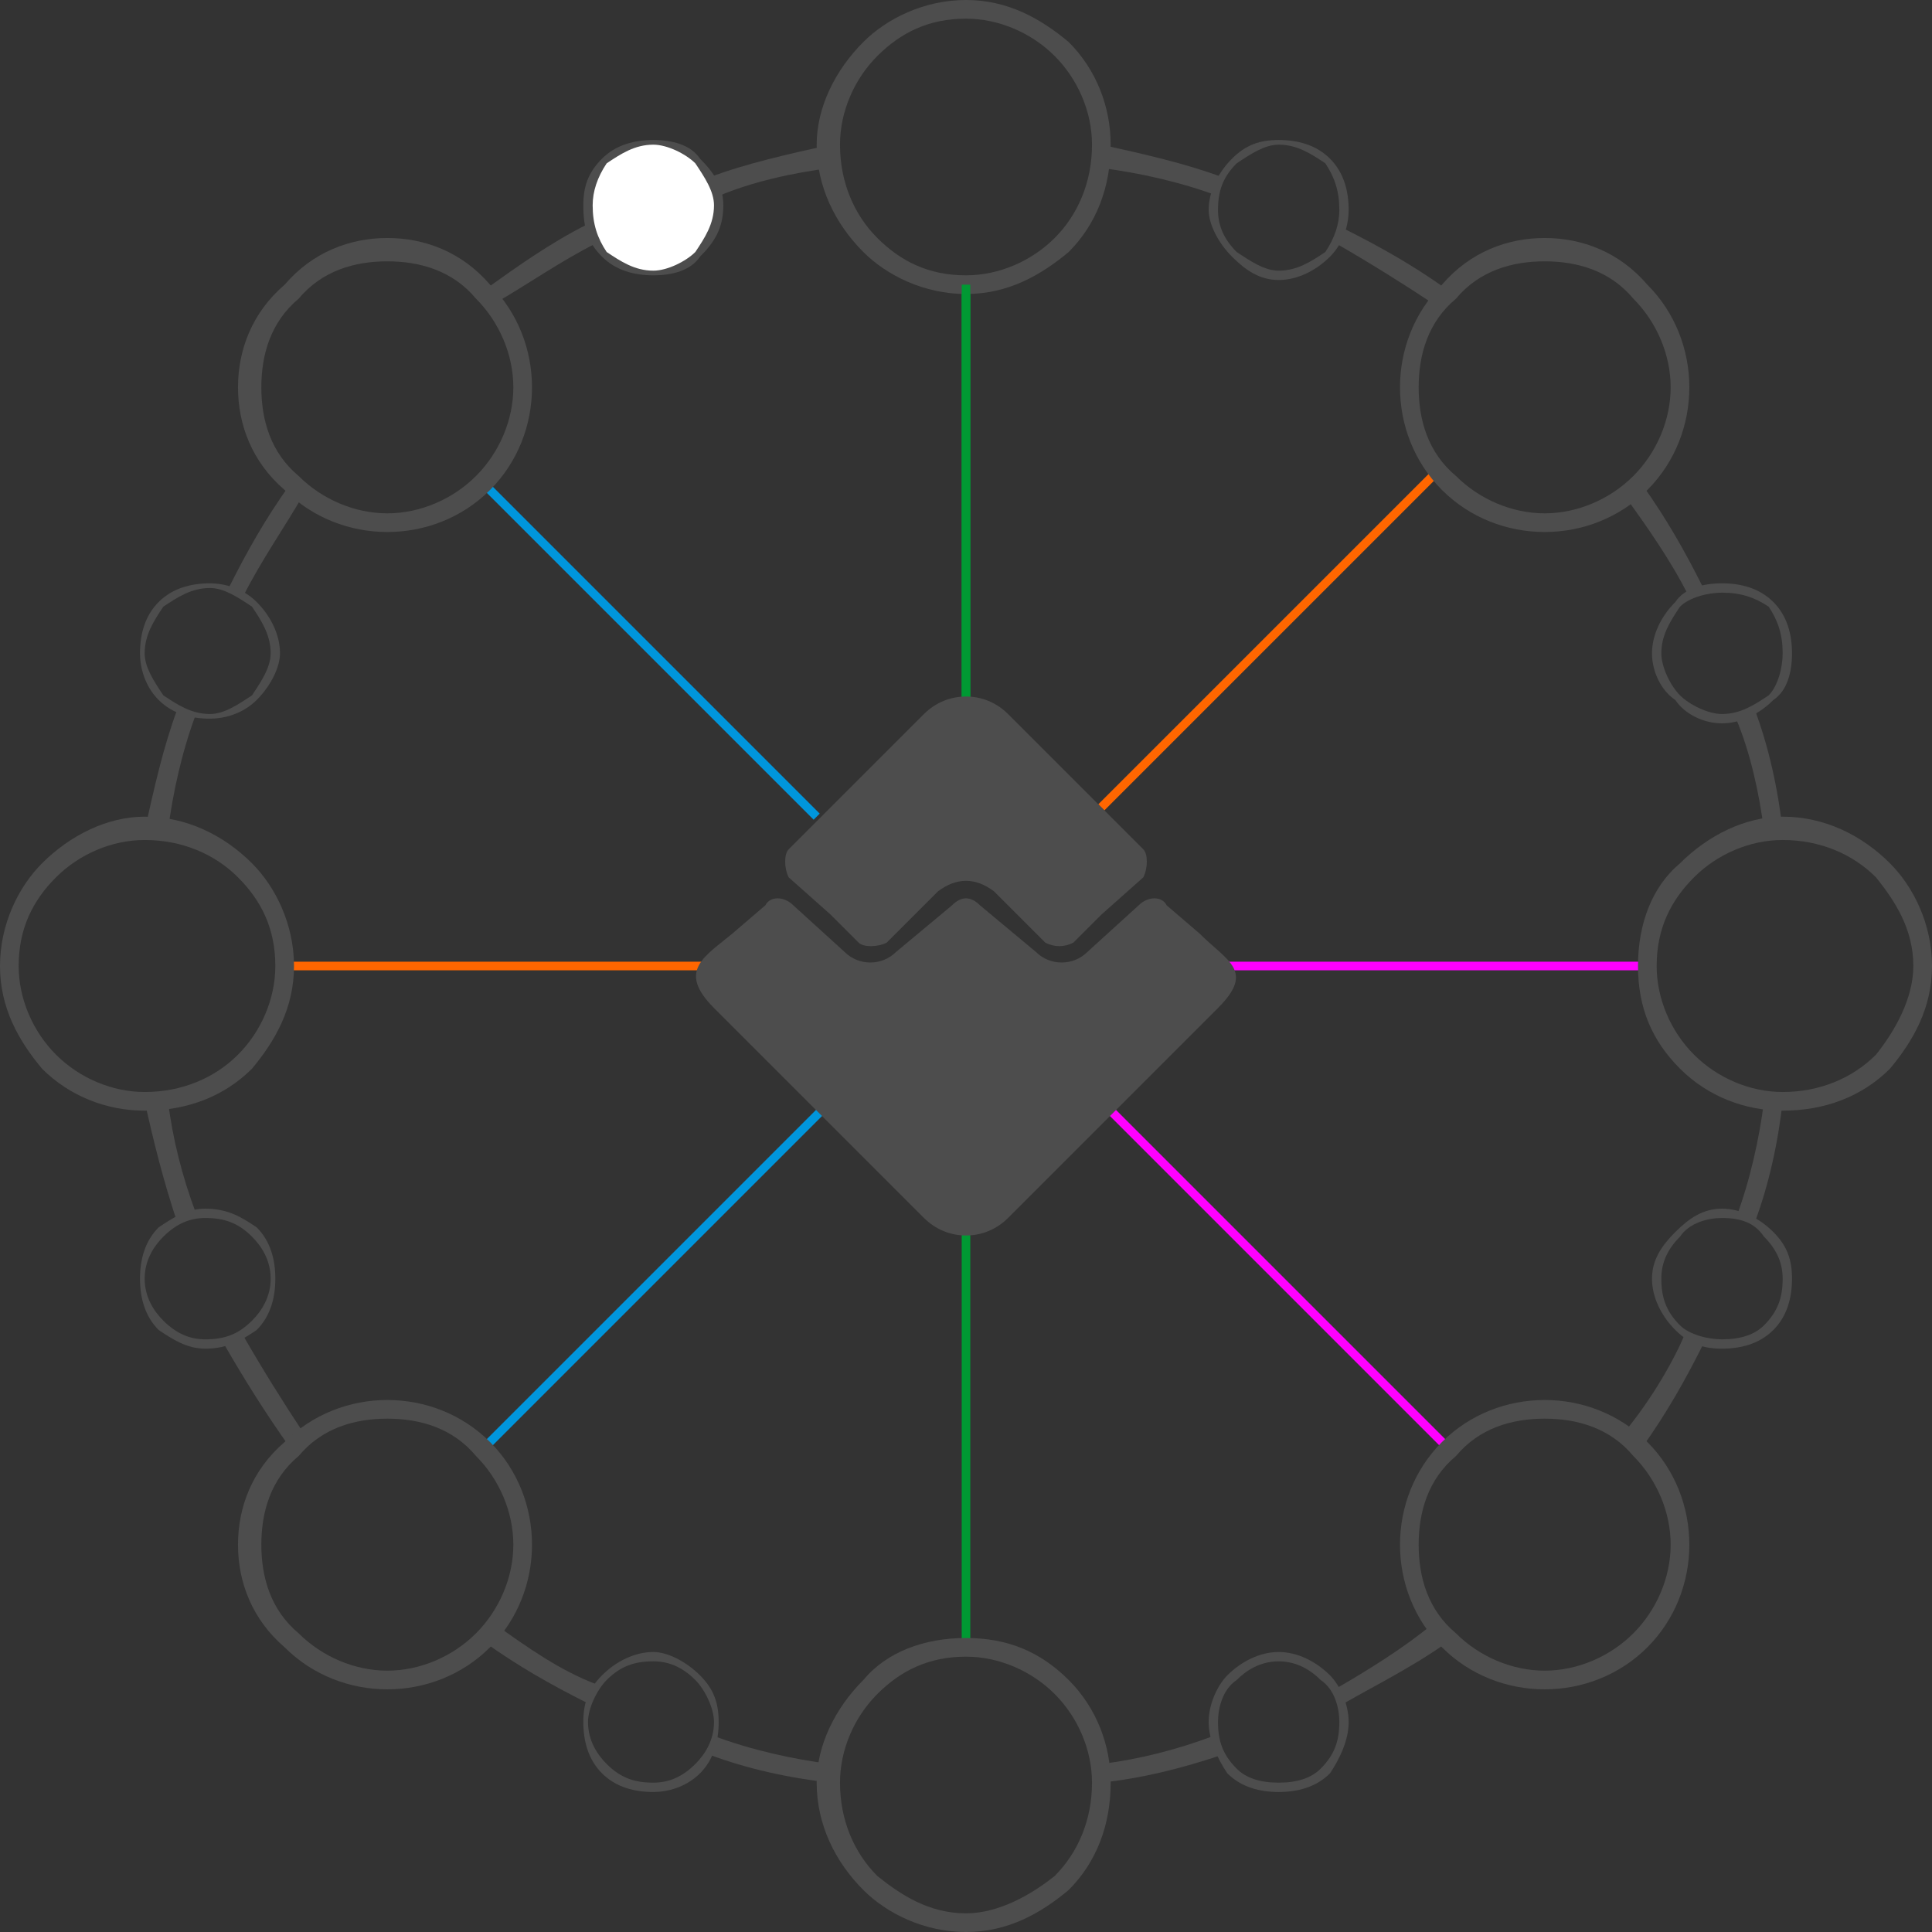 <?xml version="1.0" encoding="UTF-8"?>
<!DOCTYPE svg PUBLIC "-//W3C//DTD SVG 1.1//EN" "http://www.w3.org/Graphics/SVG/1.1/DTD/svg11.dtd">
<!-- Creator: CorelDRAW X7 -->
<svg xmlns="http://www.w3.org/2000/svg" xml:space="preserve" width="202px" height="202px" version="1.1" style="shape-rendering:geometricPrecision; text-rendering:geometricPrecision; image-rendering:optimizeQuality; fill-rule:evenodd; clip-rule:evenodd"
viewBox="0 0 414 414"
 xmlns:xlink="http://www.w3.org/1999/xlink">
 <rect x="0" y="0" width="414" height="414" fill="#333333" stroke="none"/>
 <defs>
  <style type="text/css">
   <![CDATA[
    .str2 {stroke:#0096DC;stroke-width:1.843}
    .str0 {stroke:#009933;stroke-width:1.843}
    .str4 {stroke:#4D4D4D;stroke-width:1.843}
    .str1 {stroke:fuchsia;stroke-width:1.843}
    .str3 {stroke:#FF6600;stroke-width:1.843}
    .fil0 {fill:none}
    .fil3 {fill:#4D4D4D}
    .fil2 {fill:white}
    .fil1 {fill:#4D4D4D;fill-rule:nonzero}
   ]]>
  </style>
 </defs>
 <g id="Layer_x0020_1">
  <g id="_877539712">
   <line class="fil0 str0" x1="207" y1="61" x2="207" y2= "160" />
   <path class="fil0 str0" d="M207 353c0,-12 0,-101 0,-101"/>
   <line class="fil0 str1" x1="310" y1="310" x2="238" y2= "238" />
   <line class="fil0 str1" x1="353" y1="207" x2="255" y2= "207" />
   <line class="fil0 str2" x1="176" y1="238" x2="104" y2= "310" />
   <line class="fil0 str2" x1="104" y1="104" x2="175" y2= "175" />
   <line class="fil0 str3" x1="308" y1="101" x2="236" y2= "173" />
   <line class="fil0 str3" x1="61" y1="207" x2="160" y2= "207" />
   <path class="fil1" d="M236 31c9,2 18,4 26,7 -1,1 -1,2 -1,4 -8,-3 -17,-5 -25,-6 0,-2 0,-3 0,-5zm52 18c8,4 15,8 22,13 -1,1 -2,2 -3,3 -6,-4 -14,-9 -21,-13 1,-1 1,-2 2,-3zm64 55c5,7 9,14 13,22 -1,1 -2,1 -3,2 -4,-8 -9,-15 -14,-22 2,0 3,-1 4,-2zm24 48c3,8 5,17 6,26 -1,0 -3,0 -4,0 -1,-8 -3,-17 -6,-24 2,-1 3,-1 4,-2zm6 84c-1,9 -3,18 -6,26 -1,-1 -3,-1 -4,-1 3,-8 5,-17 6,-25 1,0 3,0 4,0zm-17 52c-4,8 -8,15 -13,22 -1,-1 -2,-2 -4,-3 5,-6 10,-14 13,-21 2,1 3,1 4,2zm-55 64c-7,5 -15,9 -22,13 -1,-1 -1,-2 -2,-3 7,-4 15,-9 21,-14 1,2 2,3 3,4zm-48 24c-9,3 -17,5 -26,6 0,-1 0,-3 0,-4 8,-1 16,-3 24,-6 1,2 1,3 2,4zm-84 6c-9,-1 -18,-3 -26,-6 1,-1 1,-3 1,-4 8,3 17,5 25,6 0,1 0,3 0,4zm-52 -17c-8,-4 -15,-8 -22,-13 1,-1 2,-2 2,-4 7,5 14,10 22,13 -1,2 -2,3 -2,4zm-64 -55c-5,-7 -10,-15 -14,-22 2,-1 3,-1 4,-2 4,7 9,15 13,21 -1,1 -2,2 -3,3zm-24 -48c-3,-9 -5,-17 -7,-26 2,0 3,0 5,0 1,8 3,16 6,24 -2,1 -3,1 -4,2zm-7 -84c2,-9 4,-18 7,-26 1,1 2,1 4,1 -3,8 -5,17 -6,25 -2,0 -3,0 -5,0zm18 -52c4,-8 8,-15 13,-22 1,1 2,2 3,2 -4,7 -9,14 -13,22 -1,-1 -2,-2 -3,-2zm55 -64c7,-5 14,-10 22,-14 1,2 1,3 2,4 -8,4 -15,9 -22,13 0,-1 -1,-2 -2,-3zm48 -24c8,-3 17,-5 26,-7 0,2 0,3 0,5 -8,1 -17,3 -24,6 -1,-2 -1,-3 -2,-4z"/>
   <path class="fil1" d="M207 0c9,0 16,4 22,9 6,6 9,14 9,22 0,9 -3,17 -9,23 -6,5 -13,9 -22,9 -9,0 -17,-4 -22,-9 -6,-6 -10,-14 -10,-23 0,-8 4,-16 10,-22 5,-5 13,-9 22,-9zm19 12c-5,-5 -12,-8 -19,-8 -8,0 -14,3 -19,8 -5,5 -8,12 -8,19 0,8 3,15 8,20 5,5 11,8 19,8 7,0 14,-3 19,-8 5,-5 8,-12 8,-20 0,-7 -3,-14 -8,-19z"/>
   <path class="fil1" d="M414 207c0,9 -4,16 -9,22 -6,6 -14,9 -23,9 -8,0 -16,-3 -22,-9 -6,-6 -9,-13 -9,-22 0,-9 3,-17 9,-22 6,-6 14,-10 22,-10 9,0 17,4 23,10 5,5 9,13 9,22zm-12 19c4,-5 8,-12 8,-19 0,-8 -4,-14 -8,-19 -5,-5 -12,-8 -20,-8 -7,0 -14,3 -19,8 -5,5 -8,11 -8,19 0,7 3,14 8,19 5,5 12,8 19,8 8,0 15,-3 20,-8z"/>
   <path class="fil1" d="M353 353c-6,6 -14,9 -22,9 -8,0 -16,-3 -22,-9 -6,-6 -9,-14 -9,-22 0,-8 3,-16 9,-22 6,-6 14,-9 22,-9 8,0 16,3 22,9 6,6 9,14 9,22 0,8 -3,16 -9,22zm-22 5c7,0 14,-3 19,-8 5,-5 8,-12 8,-19 0,-7 -3,-14 -8,-19 -5,-6 -12,-8 -19,-8 -7,0 -14,2 -19,8 -6,5 -8,12 -8,19 0,7 2,14 8,19 5,5 12,8 19,8z"/>
   <path class="fil1" d="M207 414c-9,0 -17,-4 -22,-9 -6,-6 -10,-14 -10,-23 0,-8 4,-16 10,-22 5,-6 13,-9 22,-9 9,0 16,3 22,9 6,6 9,14 9,22 0,9 -3,17 -9,23 -6,5 -13,9 -22,9zm-19 -12c5,4 11,8 19,8 7,0 14,-4 19,-8 5,-5 8,-12 8,-20 0,-7 -3,-14 -8,-19 -5,-5 -12,-8 -19,-8 -8,0 -14,3 -19,8 -5,5 -8,12 -8,19 0,8 3,15 8,20z"/>
   <path class="fil1" d="M61 353c-7,-6 -10,-14 -10,-22 0,-8 3,-16 10,-22 6,-6 14,-9 22,-9 8,0 16,3 22,9 6,6 9,14 9,22 0,8 -3,16 -9,22 -6,6 -14,9 -22,9 -8,0 -16,-3 -22,-9zm-5 -22c0,7 2,14 8,19 5,5 12,8 19,8 7,0 14,-3 19,-8 5,-5 8,-12 8,-19 0,-7 -3,-14 -8,-19 -5,-6 -12,-8 -19,-8 -7,0 -14,2 -19,8 -6,5 -8,12 -8,19z"/>
   <path class="fil1" d="M0 207c0,-9 4,-17 9,-22 6,-6 14,-10 22,-10 9,0 17,4 23,10 5,5 9,13 9,22 0,9 -4,16 -9,22 -6,6 -14,9 -23,9 -8,0 -16,-3 -22,-9 -5,-6 -9,-13 -9,-22zm12 -19c-5,5 -8,11 -8,19 0,7 3,14 8,19 5,5 12,8 19,8 8,0 15,-3 20,-8 5,-5 8,-12 8,-19 0,-8 -3,-14 -8,-19 -5,-5 -12,-8 -20,-8 -7,0 -14,3 -19,8z"/>
   <path class="fil1" d="M61 61c6,-7 14,-10 22,-10 8,0 16,3 22,10 6,6 9,14 9,22 0,8 -3,16 -9,22 -6,6 -14,9 -22,9 -8,0 -16,-3 -22,-9 -7,-6 -10,-14 -10,-22 0,-8 3,-16 10,-22zm22 -5c-7,0 -14,2 -19,8 -6,5 -8,12 -8,19 0,7 2,14 8,19 5,5 12,8 19,8 7,0 14,-3 19,-8 5,-5 8,-12 8,-19 0,-7 -3,-14 -8,-19 -5,-6 -12,-8 -19,-8z"/>
   <path class="fil1" d="M264 34c3,-3 6,-4 10,-4 4,0 8,1 11,4l0 0c3,3 4,7 4,11 0,3 -1,7 -4,10l0 0c-3,3 -7,5 -11,5l0 0c-4,0 -7,-2 -10,-5l0 0c-3,-3 -5,-7 -5,-10 0,-4 2,-8 5,-11l0 0 0 0zm10 -3c-3,0 -6,2 -9,4l0 0c-3,3 -4,6 -4,10 0,3 1,6 4,9l0 0c3,2 6,4 9,4l0 0c4,0 7,-2 10,-4 2,-3 3,-6 3,-9 0,-4 -1,-7 -3,-10 -3,-2 -6,-4 -10,-4z"/>
   <path class="fil1" d="M369 125c4,0 8,1 11,4l0 0 0 0c3,3 4,7 4,11 0,4 -1,8 -4,10l0 0c-3,3 -7,5 -11,5l0 0c-4,0 -8,-2 -10,-5l0 0c-3,-2 -5,-6 -5,-10l0 0c0,-4 2,-8 5,-11l0 0c2,-3 6,-4 10,-4zm10 5c-3,-2 -6,-3 -10,-3 -3,0 -7,1 -9,3l0 0c-2,3 -4,6 -4,10l0 0c0,3 2,7 4,9l0 0c2,2 6,4 9,4l0 0c4,0 7,-2 10,-4l0 0c2,-2 3,-6 3,-9 0,-4 -1,-7 -3,-10l0 0z"/>
   <path class="fil1" d="M380 264l0 0c3,3 4,6 4,10 0,4 -1,8 -4,11l0 0 0 0 0 0c-3,3 -7,4 -11,4 -4,0 -7,-1 -10,-4l0 0c-3,-3 -5,-7 -5,-11l0 0c0,-4 2,-7 5,-10l0 0c3,-3 6,-5 10,-5 4,0 8,2 11,5l0 0 0 0zm-2 1l0 0 0 0c-2,-3 -5,-4 -9,-4 -3,0 -7,1 -9,4l0 0c-3,3 -4,6 -4,9l0 0c0,4 1,7 4,10 2,2 6,3 9,3 4,0 7,-1 9,-3l0 0c3,-3 4,-6 4,-10 0,-3 -1,-6 -4,-9z"/>
   <path class="fil1" d="M289 369c0,4 -2,8 -4,11l0 0 0 0c-3,3 -7,4 -11,4 -4,0 -8,-1 -11,-4l0 0c-2,-3 -4,-7 -4,-11l0 0c0,-4 2,-8 4,-10l0 0c3,-3 7,-5 11,-5l0 0c4,0 8,2 11,5l0 0c2,2 4,6 4,10zm-6 10c3,-3 4,-6 4,-10 0,-3 -1,-7 -4,-9l0 0c-2,-2 -5,-4 -9,-4l0 0c-4,0 -7,2 -9,4l0 0c-3,2 -4,6 -4,9l0 0c0,4 1,7 4,10l0 0c2,2 5,3 9,3 4,0 7,-1 9,-3l0 0z"/>
   <path class="fil1" d="M150 380l0 0c-3,3 -7,4 -10,4 -4,0 -8,-1 -11,-4l0 0 0 0 0 0c-3,-3 -4,-7 -4,-11 0,-4 1,-7 4,-10l0 0c3,-3 7,-5 11,-5l0 0c3,0 7,2 10,5l0 0c3,3 4,6 4,10 0,4 -1,8 -4,11l0 0 0 0zm-1 -2l0 0 0 0c2,-2 4,-5 4,-9 0,-3 -2,-7 -4,-9l0 0c-3,-3 -6,-4 -9,-4l0 0c-4,0 -7,1 -10,4 -2,2 -4,6 -4,9 0,4 2,7 4,9l0 0c3,3 6,4 10,4 3,0 6,-1 9,-4z"/>
   <path class="fil1" d="M44 289c-4,0 -7,-2 -10,-4l0 0 0 0c-3,-3 -4,-7 -4,-11 0,-4 1,-8 4,-11l0 0c3,-2 6,-4 10,-4l0 0c5,0 8,2 11,4l0 0c3,3 4,7 4,11l0 0c0,4 -1,8 -4,11l0 0c-3,2 -6,4 -11,4zm-9 -6c3,3 6,4 9,4 4,0 7,-1 10,-4l0 0c2,-2 4,-5 4,-9l0 0c0,-4 -2,-7 -4,-9 -3,-3 -6,-4 -10,-4l0 0c-3,0 -6,1 -9,4l0 0c-2,2 -4,5 -4,9 0,4 2,7 4,9l0 0z"/>
   <path class="fil1" d="M34 150l0 0c-3,-3 -4,-7 -4,-10 0,-4 1,-8 4,-11l0 0 0 0 0 0c3,-3 7,-4 11,-4 3,0 7,1 10,4l0 0c3,3 5,7 5,11l0 0c0,3 -2,7 -5,10l0 0c-3,3 -7,4 -10,4 -4,0 -8,-1 -11,-4l0 0 0 0zm1 -1l0 0 0 0c3,2 6,4 10,4 3,0 6,-2 9,-4l0 0c2,-3 4,-6 4,-9l0 0c0,-4 -2,-7 -4,-10 -3,-2 -6,-4 -9,-4 -4,0 -7,2 -10,4l0 0c-2,3 -4,6 -4,10 0,3 2,6 4,9z"/>
   <circle class="fil2 str4" transform="matrix(-1.74708E-014 -0.094 0.094 -1.74947E-014 139.785 44.493)" r="149"/>
   <path class="fil1" d="M353 61c6,6 9,14 9,22 0,8 -3,16 -9,22 -6,6 -14,9 -22,9 -8,0 -16,-3 -22,-9 -6,-6 -9,-14 -9,-22 0,-8 3,-16 9,-22 6,-7 14,-10 22,-10 8,0 16,3 22,10zm5 22c0,-7 -3,-14 -8,-19 -5,-6 -12,-8 -19,-8 -7,0 -14,2 -19,8 -6,5 -8,12 -8,19 0,7 2,14 8,19 5,5 12,8 19,8 7,0 14,-3 19,-8 5,-5 8,-12 8,-19z"/>
   <line class="fil0 str0" x1="207" y1="61" x2="207" y2= "160" />
   <path class="fil1" d="M125 44c0,-4 1,-7 4,-10l0 0c3,-3 7,-4 11,-4 4,0 8,1 10,4l0 0 0 0c3,3 5,6 5,10 0,5 -2,8 -5,11l0 0 0 0c-2,3 -6,4 -10,4 -4,0 -8,-1 -11,-4l0 0c-3,-3 -4,-6 -4,-11zm5 -9c-2,3 -3,6 -3,9 0,4 1,7 3,10l0 0c3,2 6,4 10,4 3,0 7,-2 9,-4l0 0c2,-3 4,-6 4,-10 0,-3 -2,-6 -4,-9l0 0c-2,-2 -6,-4 -9,-4 -4,0 -7,2 -10,4l0 0z"/>
   <g>
    <path class="fil3" d="M245 182l-29 -29c-5,-5 -13,-5 -18,0l-29 29c-1,1 -1,4 0,6l9 8 6 6c1,1 4,1 6,0l11 -11c4,-3 8,-3 12,0l11 11c2,1 4,1 6,0l6 -6 9 -8c1,-2 1,-5 0,-6z"/>
    <path class="fil3" d="M153 216l45 45c5,5 13,5 18,0l45 -45c8,-8 2,-10 -4,-16l-7 -6c-1,-2 -4,-2 -6,0l-11 10c-3,3 -8,3 -11,0l-12 -10c-2,-2 -4,-2 -6,0l-12 10c-3,3 -8,3 -11,0l-11 -10c-2,-2 -5,-2 -6,0l-7 6c-6,5 -12,8 -4,16z"/>
   </g>
  </g>
 </g>
</svg>
